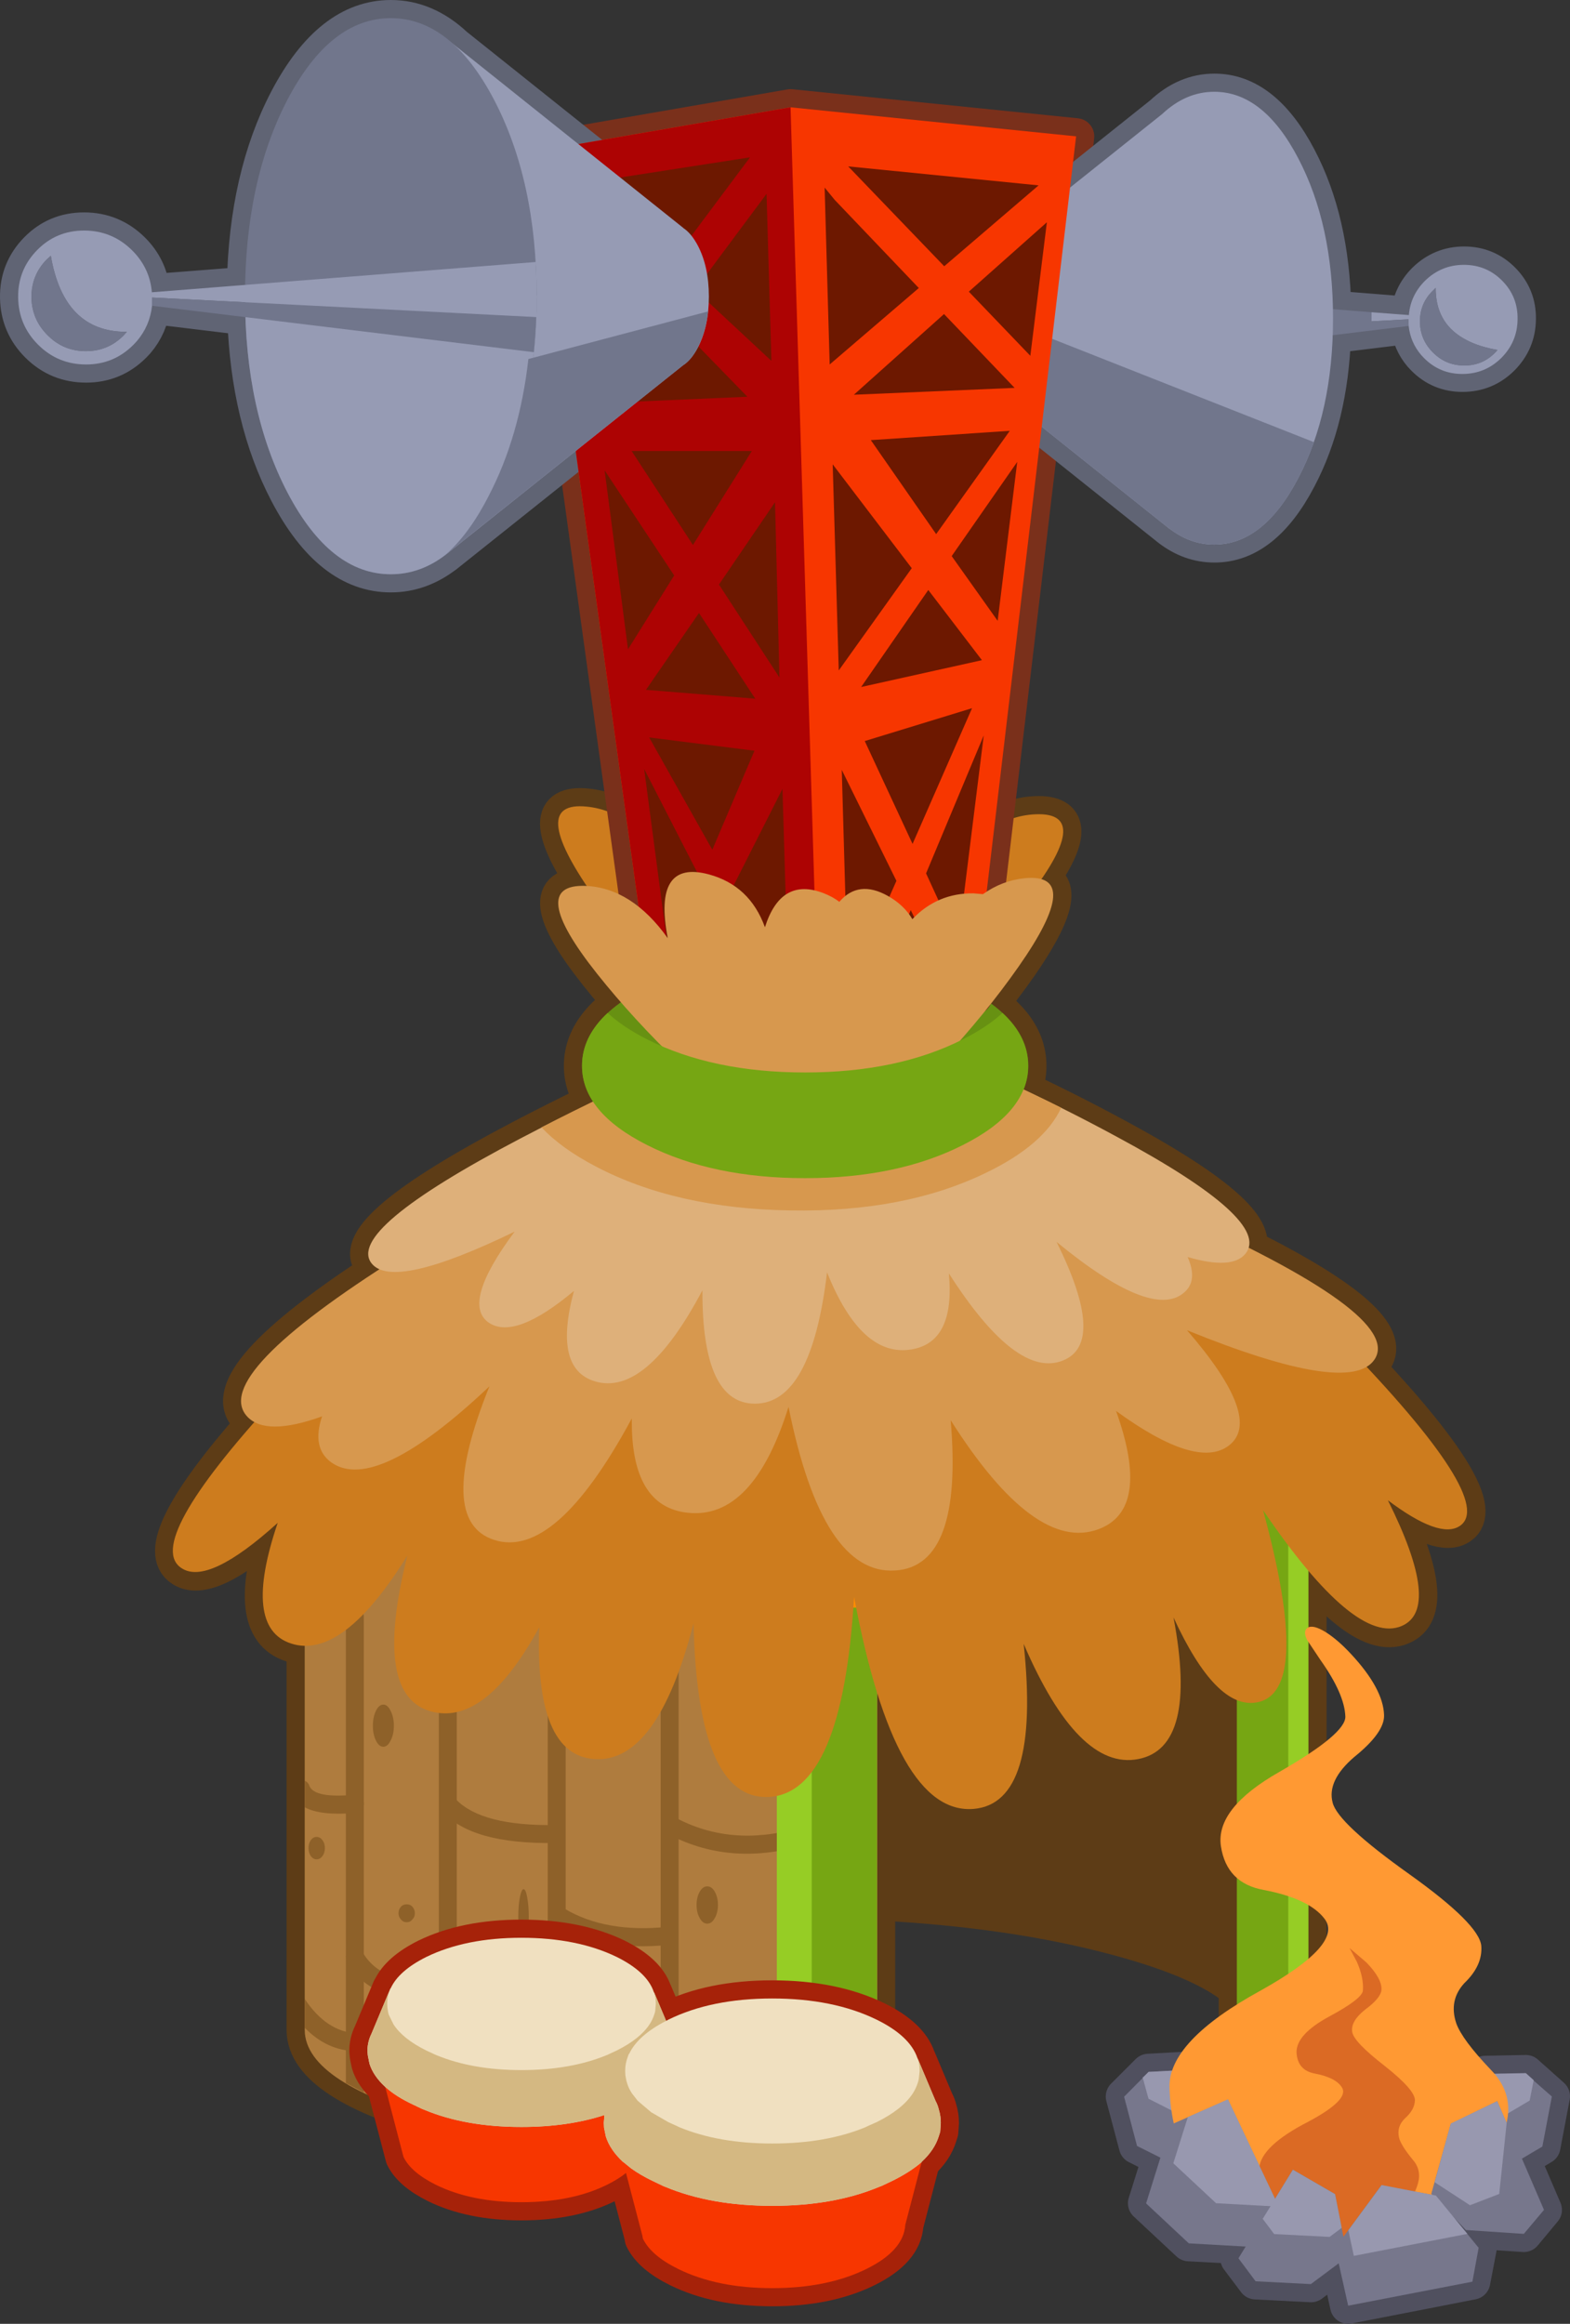 <?xml version="1.0" encoding="UTF-8" standalone="no"?>
<svg xmlns:xlink="http://www.w3.org/1999/xlink" height="576.05px" width="389.25px" xmlns="http://www.w3.org/2000/svg">
  <rect width="100%" height="100%" fill="#333333" stroke="none"/>
  <g transform="matrix(1.0, 0.0, 0.0, 1.0, 253.1, 399.45)">
    <path d="M-14.4 -154.9 Q1.85 -146.75 1.85 -135.25 1.85 -123.75 -14.4 -115.6 -30.6 -107.45 -53.5 -107.45 -76.35 -107.45 -92.6 -115.6 -108.8 -123.75 -108.8 -135.25 -108.8 -146.75 -92.6 -154.9 -76.35 -163.05 -53.5 -163.05 -30.6 -163.05 -14.4 -154.9" fill="#679112" fill-rule="evenodd" stroke="none"/>
    <path d="M-14.4 -154.9 Q1.85 -146.75 1.85 -135.25 1.85 -123.75 -14.4 -115.6 -30.6 -107.45 -53.5 -107.45 -76.35 -107.45 -92.6 -115.6 -108.8 -123.75 -108.8 -135.25 -108.8 -146.75 -92.6 -154.9 -76.35 -163.05 -53.5 -163.05 -30.6 -163.05 -14.4 -154.9 Z" fill="none" stroke="#5d3c16" stroke-linecap="round" stroke-linejoin="round" stroke-width="9.0"/>
    <path d="M53.55 93.65 L53.55 -29.6 59.2 -29.6 59.2 -40.35 59.2 -29.6 53.55 -29.6 53.55 93.65 Q45.25 86.6 24.45 80.95 -1.55 73.85 -35.65 72.1 L-35.65 135.3 Q-50.85 135.85 -59.2 135.85 -108.25 135.85 -142.9 126.45 -177.35 117.1 -177.55 103.85 L-177.55 103.7 -177.55 -54.5 59.2 -54.5 59.2 -40.35 71.3 -40.35 71.3 103.25 71.65 103.25 59.2 103.8 59.15 103.8 59.2 103.8 59.2 103.85 59.15 103.85 59.15 103.8 54.45 103.85 53.55 103.85 53.55 93.65 M53.55 -29.6 L-35.65 -29.6 -35.65 72.1 -35.65 -29.6 53.55 -29.6" fill="#5d3c16" fill-rule="evenodd" stroke="none"/>
    <path d="M59.2 -40.35 L59.2 -29.6 53.55 -29.6 53.55 93.65 53.55 103.85 54.45 103.85 59.15 103.8 59.2 103.8 71.65 103.25 71.3 103.25 71.3 -40.35 59.2 -40.35 59.2 -54.5 -177.55 -54.5 -177.55 103.7 -177.55 103.85 Q-177.35 117.1 -142.9 126.45 -108.25 135.85 -59.2 135.85 -50.85 135.85 -35.65 135.3 L-35.65 72.1 -35.65 -29.6 53.55 -29.6 M59.2 103.8 L59.2 103.85 59.15 103.85 59.15 103.8 M53.55 93.65 Q45.25 86.6 24.45 80.95 -1.55 73.85 -35.65 72.1" fill="none" stroke="#5d3c16" stroke-linecap="round" stroke-linejoin="round" stroke-width="9.0"/>
    <path d="M87.7 -62.4 Q87.0 -61.3 85.75 -60.6 117.4 -26.85 108.9 -21.1 104.0 -17.75 91.1 -27.45 104.5 -0.55 94.45 3.75 83.0 8.7 60.1 -25.05 72.35 20.15 58.55 22.65 48.45 24.45 37.9 1.65 44.0 33.9 29.2 36.75 14.3 39.6 0.75 8.2 4.95 47.6 -11.6 49.05 -31.15 50.7 -41.3 -3.5 -44.15 45.35 -62.55 46.05 -80.1 46.75 -81.1 3.05 -90.0 37.8 -105.7 36.75 -120.5 35.75 -119.4 3.95 -132.45 28.05 -145.5 25.1 -160.95 21.7 -152.0 -13.75 -168.15 12.3 -180.9 8.05 -193.0 4.1 -184.2 -21.85 -201.35 -6.3 -207.95 -10.6 -216.85 -16.3 -189.9 -46.9 L-191.8 -48.35 Q-200.45 -57.9 -159.05 -84.85 -160.2 -85.35 -160.95 -86.25 -167.5 -94.45 -124.05 -117.25 -105.8 -126.8 -86.55 -135.35 L-80.1 -141.2 -73.5 -136.8 -71.3 -136.1 -71.2 -136.55 -47.55 -136.2 Q-47.4 -135.15 -47.4 -134.1 L-35.4 -136.2 -34.1 -133.5 -21.8 -138.55 -19.15 -135.15 -14.4 -139.1 -3.7 -131.4 Q10.45 -124.9 23.9 -117.6 58.95 -98.7 56.5 -90.15 93.85 -71.4 87.7 -62.4" fill="#ffffff" fill-rule="evenodd" stroke="none"/>
    <path d="M87.7 -62.4 Q93.85 -71.4 56.5 -90.15 58.95 -98.7 23.9 -117.6 10.45 -124.9 -3.7 -131.4 L-14.4 -139.1 -19.15 -135.15 -21.8 -138.55 -34.1 -133.5 -35.4 -136.2 -47.4 -134.1 Q-47.4 -135.15 -47.55 -136.2 L-71.2 -136.55 -71.3 -136.1 -73.5 -136.8 -80.1 -141.2 -86.55 -135.35 Q-105.8 -126.8 -124.05 -117.25 -167.5 -94.45 -160.95 -86.25 -160.2 -85.35 -159.05 -84.85 -200.45 -57.9 -191.8 -48.35 L-189.9 -46.9 Q-216.85 -16.3 -207.95 -10.6 -201.35 -6.3 -184.2 -21.85 -193.0 4.1 -180.9 8.05 -168.15 12.3 -152.0 -13.75 -160.95 21.7 -145.5 25.1 -132.45 28.05 -119.4 3.95 -120.5 35.75 -105.7 36.75 -90.0 37.8 -81.1 3.05 -80.1 46.75 -62.55 46.05 -44.15 45.35 -41.3 -3.5 -31.15 50.7 -11.6 49.05 4.95 47.6 0.75 8.2 14.3 39.6 29.2 36.75 44.0 33.9 37.9 1.65 48.45 24.45 58.55 22.65 72.35 20.15 60.1 -25.05 83.0 8.7 94.45 3.75 104.5 -0.55 91.1 -27.45 104.0 -17.75 108.9 -21.1 117.4 -26.85 85.75 -60.6 87.0 -61.3 87.7 -62.4 Z" fill="none" stroke="#5d3c16" stroke-linecap="round" stroke-linejoin="round" stroke-width="9.0"/>
    <path d="M-96.3 -194.85 Q-94.65 -198.55 -88.05 -198.45 -80.8 -198.35 -75.4 -194.05 -74.25 -201.35 -67.45 -205.0 -56.95 -210.55 -51.95 -196.9 -50.25 -204.6 -42.5 -207.45 -31.7 -211.45 -27.85 -198.4 -24.4 -201.55 -19.3 -202.85 -7.9 -205.65 -8.45 -193.2 -2.8 -197.35 3.7 -197.6 16.55 -198.1 5.15 -181.5 13.0 -179.2 -0.5 -159.85 -8.7 -148.2 -19.8 -136.25 L-23.4 -136.65 -28.2 -131.35 -36.95 -133.15 Q-39.45 -129.5 -42.3 -125.95 L-51.55 -128.75 -52.9 -126.65 -64.5 -128.5 -65.05 -132.85 -75.65 -133.6 -77.15 -136.75 -84.35 -135.5 Q-96.15 -146.85 -105.05 -158.05 -122.8 -180.4 -107.9 -179.85 L-107.7 -179.85 Q-121.75 -200.9 -107.65 -199.5 -101.55 -198.9 -96.3 -194.85" fill="#ffffff" fill-rule="evenodd" stroke="none"/>
    <path d="M-96.3 -194.85 Q-94.65 -198.55 -88.05 -198.45 -80.8 -198.35 -75.4 -194.05 -74.25 -201.35 -67.45 -205.0 -56.95 -210.55 -51.95 -196.9 -50.25 -204.6 -42.5 -207.45 -31.7 -211.45 -27.85 -198.4 -24.4 -201.55 -19.3 -202.85 -7.9 -205.65 -8.45 -193.2 -2.8 -197.35 3.7 -197.6 16.55 -198.1 5.15 -181.5 13.0 -179.2 -0.5 -159.85 -8.7 -148.2 -19.8 -136.25 L-23.4 -136.65 -28.2 -131.35 -36.95 -133.15 Q-39.45 -129.5 -42.3 -125.95 L-51.55 -128.75 -52.9 -126.65 -64.5 -128.5 -65.05 -132.85 -75.65 -133.6 -77.15 -136.75 -84.35 -135.5 Q-96.15 -146.85 -105.05 -158.05 -122.8 -180.4 -107.9 -179.85 L-107.7 -179.85 Q-121.75 -200.9 -107.65 -199.5 -101.55 -198.9 -96.3 -194.85 Z" fill="none" stroke="#5d3c16" stroke-linecap="round" stroke-linejoin="round" stroke-width="9.0"/>
    <path d="M-14.4 -154.9 Q1.85 -146.75 1.85 -135.25 1.85 -123.75 -14.4 -115.6 -30.6 -107.45 -53.5 -107.45 -76.35 -107.45 -92.6 -115.6 -108.8 -123.75 -108.8 -135.25 -108.8 -146.75 -92.6 -154.9 -76.35 -163.05 -53.5 -163.05 -30.6 -163.05 -14.4 -154.9" fill="#679112" fill-rule="evenodd" stroke="none"/>
    <path d="M114.25 123.25 L112.0 119.05 115.15 114.65 125.2 114.45 131.65 120.2 129.3 132.6 124.2 135.65 118.1 121.4 114.25 123.25 118.1 121.4 124.2 135.65 129.65 148.35 124.7 154.3 110.35 153.35 107.45 150.35 113.5 157.75 111.9 166.1 81.15 172.1 78.85 161.6 71.95 166.75 58.2 166.05 53.95 160.4 55.8 157.35 41.65 156.6 31.05 146.7 34.6 135.4 28.8 132.5 25.55 120.25 31.65 114.15 41.7 113.6 45.1 117.75 41.8 125.2 51.35 120.95 63.0 145.65 67.45 138.4 77.9 144.45 80.0 155.1 89.45 142.2 101.9 144.65 101.75 144.4 106.6 126.95 114.25 123.25 M63.0 145.65 L55.8 157.35 63.0 145.65 M80.0 155.1 L78.0 157.75 78.85 161.6 78.0 157.75 80.0 155.1 M107.45 150.35 L102.9 144.8 101.9 144.65 102.9 144.8 107.45 150.35 M34.6 135.4 L37.15 127.25 Q39.45 126.2 41.8 125.2 39.45 126.2 37.15 127.25 L34.6 135.4" fill="#50505f" fill-rule="evenodd" stroke="none"/>
    <path d="M124.2 135.65 L129.3 132.6 131.65 120.2 125.2 114.45 115.15 114.65 112.0 119.05 114.25 123.25 118.1 121.4 124.2 135.65 129.65 148.35 124.7 154.3 110.35 153.35 107.45 150.35 113.5 157.75 111.9 166.1 81.15 172.1 78.85 161.6 71.95 166.75 58.2 166.05 53.95 160.4 55.8 157.35 41.65 156.6 31.05 146.7 34.6 135.4 28.8 132.5 25.55 120.25 31.65 114.15 41.7 113.6 45.1 117.75 41.8 125.2 51.35 120.95 63.0 145.65 67.45 138.4 77.9 144.45 80.0 155.1 89.45 142.2 101.9 144.65 101.75 144.4 106.6 126.95 114.25 123.25 M41.8 125.2 Q39.45 126.2 37.15 127.25 L34.6 135.4 M101.9 144.65 L102.9 144.8 107.45 150.35 M78.85 161.6 L78.0 157.75 80.0 155.1 M55.8 157.35 L63.0 145.65" fill="none" stroke="#50505f" stroke-linecap="round" stroke-linejoin="round" stroke-width="9.0"/>
    <path d="M-35.6 -29.65 L59.2 -29.65 59.2 103.85 59.15 103.85 59.15 103.7 Q59.15 90.35 24.5 80.95 -1.55 73.85 -35.6 72.1 L-35.6 -29.65" fill="#5d3c16" fill-rule="evenodd" stroke="none"/>
    <path d="M71.25 -40.35 L71.25 103.25 71.6 103.25 54.45 103.85 53.55 103.85 53.55 -40.35 71.25 -40.35" fill="#76a613" fill-rule="evenodd" stroke="none"/>
    <path d="M71.3 -40.35 L71.3 103.25 71.65 103.25 66.3 103.55 66.3 -40.35 71.3 -40.35" fill="#96cd25" fill-rule="evenodd" stroke="none"/>
    <path d="M59.2 -29.6 L-35.65 -29.6 -35.65 135.3 Q-50.85 135.85 -59.2 135.85 -108.25 135.85 -142.9 126.45 -177.35 117.1 -177.55 103.85 L-177.55 103.7 -177.55 -54.5 59.2 -54.5 59.2 -29.6" fill="#af7c3e" fill-rule="evenodd" stroke="none"/>
    <path d="M-164.4 104.6 L-164.4 108.95 -164.85 109.0 Q-172.0 108.9 -177.55 103.2 L-177.55 96.05 Q-172.2 104.15 -164.7 104.6 L-164.4 104.6 M-165.3 45.45 Q-164.45 45.45 -163.7 46.0 -163.0 46.6 -162.9 47.5 -162.85 48.4 -163.4 49.15 -164.05 49.85 -164.9 49.95 -173.6 50.7 -177.55 48.55 L-177.55 41.95 -177.45 42.0 Q-176.6 42.45 -176.35 43.35 -174.95 46.35 -165.3 45.45 M-144.05 90.2 Q-143.15 89.95 -142.35 90.45 -141.6 90.9 -141.4 91.8 -141.15 92.7 -141.65 93.5 -142.15 94.3 -143.05 94.5 -160.6 98.5 -167.05 86.7 -167.5 85.9 -167.25 85.0 -167.0 84.1 -166.2 83.65 L-164.5 83.5 Q-163.65 83.7 -163.2 84.5 -157.95 93.35 -144.05 90.2 M-87.0 102.85 L-86.5 103.1 Q-71.9 113.35 -50.7 109.05 -49.8 108.9 -49.05 109.4 -48.25 109.9 -48.1 110.8 -47.9 111.65 -48.4 112.45 -48.9 113.25 -49.8 113.45 -71.65 117.85 -87.0 108.15 L-87.0 102.85 M-116.35 76.1 Q-116.6 75.2 -116.1 74.45 -115.6 73.65 -114.7 73.45 -113.85 73.2 -113.1 73.7 -102.95 79.75 -87.65 78.2 -86.7 78.1 -86.0 78.7 -85.3 79.25 -85.2 80.15 -85.1 81.1 -85.65 81.8 -86.25 82.5 -87.2 82.65 -104.15 84.4 -115.4 77.5 -116.15 77.0 -116.35 76.1 M-143.35 49.6 Q-143.95 48.9 -143.9 48.0 -143.9 47.05 -143.2 46.45 -142.55 45.85 -141.6 45.85 -140.75 45.85 -140.05 46.6 -133.65 53.25 -115.35 52.95 L-115.35 57.4 Q-136.2 57.75 -143.35 49.6 M-55.3 53.75 L-53.65 53.95 Q-52.8 54.4 -52.55 55.25 -52.35 56.15 -52.75 56.95 -53.2 57.75 -54.1 58.0 -72.6 63.35 -88.1 54.85 -88.9 54.4 -89.15 53.55 -89.4 52.65 -88.95 51.85 -88.6 51.05 -87.7 50.8 L-85.95 50.95 Q-72.05 58.5 -55.3 53.75" fill="#8e6129" fill-rule="evenodd" stroke="none"/>
    <path d="M-89.3 1.3 Q-89.3 0.4 -88.6 -0.25 -88.0 -0.9 -87.05 -0.9 -86.15 -0.9 -85.45 -0.25 -84.85 0.4 -84.85 1.3 L-84.85 135.1 -89.3 134.8 -89.3 1.3 M-167.35 1.3 Q-167.35 0.4 -166.7 -0.25 -166.05 -0.9 -165.1 -0.9 -164.2 -0.9 -163.5 -0.25 -162.9 0.4 -162.9 1.3 L-162.9 119.25 -167.35 116.9 -167.35 1.3 M-144.3 1.3 Q-144.3 0.4 -143.65 -0.25 -143.0 -0.9 -142.05 -0.9 -141.15 -0.9 -140.45 -0.25 -139.85 0.4 -139.85 1.3 L-139.85 127.2 -142.85 126.35 -144.3 125.95 -144.3 1.3 M-117.3 1.3 Q-117.3 0.4 -116.65 -0.25 -116.0 -0.9 -115.1 -0.9 -114.15 -0.9 -113.5 -0.25 -112.85 0.4 -112.85 1.3 L-112.85 132.4 -117.3 131.75 -117.3 1.3" fill="#8e6129" fill-rule="evenodd" stroke="none"/>
    <path d="M-35.6 -8.35 L-35.6 135.25 -35.1 135.25 Q-46.7 135.85 -59.2 135.85 L-60.45 135.85 -60.45 -8.35 -35.6 -8.35" fill="#af7c3e" fill-rule="evenodd" stroke="none"/>
    <path d="M-35.65 -8.3 L-35.65 135.3 Q-50.85 135.85 -59.2 135.85 L-60.5 135.85 -60.5 -8.3 -35.65 -8.3" fill="#76a613" fill-rule="evenodd" stroke="none"/>
    <path d="M-51.85 -8.3 L-51.85 135.8 -59.2 135.85 -60.5 135.85 -60.5 -8.3 -51.85 -8.3" fill="#96cd25" fill-rule="evenodd" stroke="none"/>
    <path d="M68.95 -44.9 Q68.95 -26.65 34.3 -13.75 -0.35 -0.85 -49.4 -0.85 -98.4 -0.85 -133.05 -13.75 -167.75 -26.65 -167.75 -44.9 -167.75 -63.1 -133.05 -76.0 -98.4 -88.9 -49.4 -88.9 -0.35 -88.9 34.3 -76.0 68.95 -63.1 68.95 -44.9" fill="#ff8c02" fill-rule="evenodd" stroke="none"/>
    <path d="M39.45 -105.3 Q60.55 -86.6 79.75 -66.9 118.05 -27.45 108.85 -21.2 103.9 -17.85 91.0 -27.55 104.4 -0.7 94.45 3.6 82.9 8.55 60.05 -25.1 72.35 20.05 58.5 22.55 48.4 24.4 37.85 1.5 43.95 33.75 29.1 36.6 14.25 39.5 0.7 8.05 4.9 47.5 -11.65 48.95 -31.2 50.65 -41.35 -3.6 -44.25 45.25 -62.65 46.0 -80.15 46.65 -81.15 2.95 -90.1 37.65 -105.7 36.6 -120.55 35.65 -119.4 3.9 -132.45 27.9 -145.6 24.95 -161.0 21.55 -152.1 -13.85 -168.2 12.15 -180.95 7.95 -193.05 4.0 -184.25 -21.95 -201.45 -6.4 -208.05 -10.7 -217.7 -16.85 -185.0 -52.55 -169.2 -69.85 -151.4 -86.15 L-145.35 -95.55 -123.25 -88.05 -119.4 -95.6 -89.85 -88.75 -90.45 -85.4 -71.3 -83.95 -71.45 -76.55 -43.9 -77.4 -43.3 -71.45 -21.6 -73.45 -22.4 -78.6 7.45 -84.75 Q13.3 -72.15 18.45 -59.45 14.6 -75.25 11.7 -91.25 L27.3 -94.3 26.0 -95.9 39.45 -105.3" fill="#cd7c1e" fill-rule="evenodd" stroke="none"/>
    <path d="M41.2 -69.7 Q60.25 -47.7 51.55 -41.1 43.65 -35.1 23.6 -49.7 32.35 -25.3 19.3 -20.4 3.5 -14.45 -17.4 -47.4 -14.3 -11.25 -31.1 -10.15 -49.2 -8.9 -57.6 -50.7 -66.35 -22.75 -82.55 -24.45 -96.75 -25.95 -96.45 -47.85 -115.4 -12.7 -130.65 -17.75 -145.2 -22.5 -131.75 -55.8 -159.9 -29.2 -170.9 -36.9 -175.9 -40.45 -173.25 -48.35 -187.25 -43.3 -191.85 -48.35 -201.0 -58.45 -153.9 -88.1 -137.35 -98.55 -119.85 -108.05 L-106.75 -118.85 -100.2 -114.1 -97.15 -118.75 -80.9 -113.15 -79.5 -116.9 -63.8 -115.1 -63.8 -117.85 -33.3 -120.15 -33.1 -119.55 -30.3 -120.6 -22.4 -126.75 -13.35 -119.7 Q12.35 -110.3 36.8 -99.4 95.2 -73.5 87.65 -62.4 81.45 -53.35 41.2 -69.7" fill="#d7984e" fill-rule="evenodd" stroke="none"/>
    <path d="M-96.3 -194.85 Q-94.65 -198.55 -88.05 -198.45 -80.8 -198.35 -75.4 -194.05 -74.25 -201.35 -67.45 -205.0 -56.95 -210.55 -51.95 -196.9 -50.25 -204.6 -42.5 -207.45 -31.7 -211.45 -27.85 -198.4 -24.4 -201.55 -19.3 -202.85 -7.9 -205.65 -8.45 -193.2 -2.8 -197.35 3.7 -197.6 18.6 -198.2 0.85 -175.8 -8.0 -164.6 -19.85 -153.3 L-22.3 -153.7 -33.15 -153.25 -34.0 -156.7 -39.1 -156.0 Q-44.25 -164.1 -47.75 -172.8 -47.25 -164.85 -47.65 -156.5 L-58.75 -153.4 -61.0 -156.4 -60.95 -153.55 -72.2 -151.5 -77.6 -157.8 -77.15 -155.15 -86.9 -154.0 Q-98.0 -165.95 -106.15 -177.65 -122.5 -201.0 -107.65 -199.5 -101.55 -198.9 -96.3 -194.85" fill="#cd7c1e" fill-rule="evenodd" stroke="none"/>
    <path d="M-27.45 -188.8 Q-18.8 -190.75 -19.25 -182.05 -14.9 -185.0 -10.0 -185.2 1.25 -185.55 -12.15 -169.9 -18.85 -162.05 -27.85 -154.2 L-29.9 -154.5 -37.9 -154.15 -38.55 -156.55 -42.4 -156.1 Q-46.35 -161.7 -48.95 -167.85 -48.6 -162.3 -48.85 -156.4 L-57.3 -154.25 -59.0 -156.3 -58.9 -154.35 -67.45 -152.9 -71.55 -157.4 -71.2 -155.45 -78.6 -154.65 Q-87.0 -162.95 -93.15 -171.2 -105.5 -187.45 -94.25 -186.45 -89.6 -186.0 -85.65 -183.15 -84.45 -185.8 -79.4 -185.75 -73.95 -185.7 -69.85 -182.7 -69.0 -187.75 -63.85 -190.3 -55.95 -194.15 -52.1 -184.7 -50.85 -190.05 -45.0 -192.0 -36.8 -194.85 -33.9 -185.7 -31.3 -187.95 -27.45 -188.8" fill="#a35f10" fill-rule="evenodd" stroke="none"/>
    <path d="M55.75 -88.75 Q52.5 -84.6 41.35 -87.85 44.0 -81.85 40.3 -78.9 32.3 -72.35 8.85 -91.6 21.3 -66.55 10.45 -62.2 -1.05 -57.55 -17.85 -83.8 -16.25 -66.75 -27.1 -64.95 -39.55 -62.85 -48.05 -84.05 -51.95 -51.4 -66.0 -51.5 -79.05 -51.55 -78.95 -79.6 -92.95 -53.15 -105.65 -57.05 -116.0 -60.2 -110.8 -79.45 -125.3 -67.3 -131.8 -71.5 -138.9 -76.15 -125.5 -94.15 -155.6 -79.55 -160.95 -86.25 -167.5 -94.45 -124.05 -117.25 -105.8 -126.8 -86.55 -135.35 L-80.1 -141.2 -73.5 -136.8 -71.3 -136.1 -71.2 -136.55 -47.55 -136.2 Q-47.4 -135.15 -47.4 -134.1 L-35.4 -136.2 -34.1 -133.5 -21.8 -138.55 -19.15 -135.15 -14.4 -139.1 -3.7 -131.4 Q10.45 -124.9 23.9 -117.6 62.15 -97.0 55.75 -88.75" fill="#deb07a" fill-rule="evenodd" stroke="none"/>
    <path d="M-71.35 -136.2 L-71.3 -136.6 -47.6 -136.25 -47.45 -134.15 -35.5 -136.3 -34.2 -133.5 -21.9 -138.55 -19.25 -135.15 -14.5 -139.15 -3.75 -131.45 Q3.2 -128.25 10.0 -124.85 5.75 -115.65 -8.7 -108.7 -28.9 -98.9 -57.2 -99.4 -85.5 -99.85 -105.4 -110.3 -114.0 -114.8 -118.85 -120.0 -103.15 -128.1 -86.65 -135.4 L-80.1 -141.25 -73.55 -136.85 -71.35 -136.2" fill="#d7984e" fill-rule="evenodd" stroke="none"/>
    <path d="M-156.25 32.0 Q-157.0 33.55 -158.05 33.55 -159.15 33.55 -159.9 32.0 -160.65 30.5 -160.65 28.35 -160.65 26.2 -159.9 24.65 -159.15 23.1 -158.05 23.1 -157.0 23.1 -156.25 24.65 -155.45 26.2 -155.45 28.35 -155.45 30.5 -156.25 32.0 M-174.6 55.9 Q-173.75 55.9 -173.15 56.7 -172.55 57.5 -172.55 58.65 -172.55 59.8 -173.15 60.65 -173.75 61.45 -174.6 61.45 -175.45 61.45 -176.05 60.65 -176.6 59.8 -176.6 58.65 -176.6 57.5 -176.05 56.7 -175.45 55.9 -174.6 55.9 M-123.3 68.85 Q-122.75 68.85 -122.4 70.85 -122.0 72.9 -122.0 75.75 -122.0 78.6 -122.4 80.6 -122.75 82.65 -123.3 82.65 -123.8 82.65 -124.2 80.6 -124.6 78.6 -124.6 75.75 -124.6 72.9 -124.2 70.85 -123.8 68.85 -123.3 68.85 M-153.7 73.2 Q-153.15 72.6 -152.25 72.6 -151.4 72.6 -150.85 73.2 -150.25 73.9 -150.25 74.8 -150.25 75.75 -150.85 76.35 -151.4 77.05 -152.25 77.05 -153.15 77.05 -153.7 76.35 -154.3 75.75 -154.3 74.8 -154.3 73.9 -153.7 73.2 M-98.95 96.55 Q-98.95 94.65 -98.1 93.25 -97.2 91.9 -95.95 91.9 -94.75 91.9 -93.9 93.25 -93.0 94.65 -93.0 96.55 -93.0 98.5 -93.9 99.8 -94.75 101.2 -95.95 101.2 -97.2 101.2 -98.1 99.8 -98.95 98.5 -98.95 96.55 M-79.6 69.45 Q-78.85 68.15 -77.75 68.15 -76.65 68.15 -75.9 69.45 -75.1 70.85 -75.1 72.75 -75.1 74.7 -75.9 76.05 -76.65 77.4 -77.75 77.4 -78.85 77.4 -79.6 76.05 -80.4 74.7 -80.4 72.75 -80.4 70.85 -79.6 69.45" fill="#8e6129" fill-rule="evenodd" stroke="none"/>
    <path d="M45.1 117.8 L41.7 113.65 31.7 114.15 25.6 120.3 28.8 132.5 36.8 136.5 45.1 117.8" fill="#77778c" fill-rule="evenodd" stroke="none"/>
    <path d="M112.05 119.1 L115.15 114.7 125.15 114.55 131.65 120.25 129.3 132.65 121.6 137.2 112.05 119.1" fill="#77778c" fill-rule="evenodd" stroke="none"/>
    <path d="M127.15 116.2 L126.15 121.25 118.45 125.8 113.65 116.75 115.15 114.65 125.2 114.45 127.15 116.2" fill="#9898af" fill-rule="evenodd" stroke="none"/>
    <path d="M39.55 124.8 L31.65 120.8 30.1 115.15 30.25 115.55 31.65 114.15 41.7 113.6 43.55 115.9 39.55 124.8" fill="#9898af" fill-rule="evenodd" stroke="none"/>
    <path d="M120.6 125.9 Q118.25 139.75 101.2 148.9 87.05 156.5 75.9 156.0 62.55 155.4 52.45 148.65 37.55 138.65 36.85 118.1 36.45 106.55 59.6 93.9 80.05 82.45 75.3 76.2 71.5 71.2 60.25 69.05 51.0 67.4 49.6 58.2 48.2 48.8 64.15 39.75 80.6 30.3 80.45 26.05 80.25 20.45 74.25 12.0 L70.95 7.05 Q69.9 4.85 71.1 4.05 72.45 3.2 75.6 5.15 78.55 7.0 81.85 10.55 89.85 19.15 90.05 25.7 90.2 30.0 82.7 36.05 75.85 41.9 77.3 47.4 78.55 52.5 96.4 65.2 113.55 77.45 114.15 82.85 114.55 87.75 109.95 92.15 106.05 96.4 107.95 102.1 109.4 106.15 116.5 113.6 121.85 119.05 120.6 125.9" fill="#ff9933" fill-rule="evenodd" stroke="none"/>
    <path d="M89.4 93.85 Q89.2 95.9 85.3 98.75 81.75 101.6 82.15 104.2 82.45 106.65 90.25 112.7 97.7 118.6 97.7 121.15 97.65 123.5 95.25 125.65 93.15 127.65 93.75 130.4 94.2 132.3 97.15 135.9 99.4 138.45 98.45 141.8 96.65 148.4 88.0 152.75 80.9 156.4 75.65 156.2 69.35 155.9 64.9 152.65 58.35 147.85 59.1 138.0 59.55 132.5 71.25 126.5 81.55 121.0 79.6 118.0 78.1 115.55 72.85 114.55 68.6 113.75 68.35 109.35 68.25 104.9 76.3 100.5 84.6 96.05 84.8 94.0 85.05 90.8 83.3 86.85 L81.5 83.45 85.65 87.0 Q89.6 91.05 89.4 93.85" fill="#db6a24" fill-rule="evenodd" stroke="none"/>
    <path d="M65.55 151.0 L59.35 157.65 41.65 156.65 31.05 146.75 37.15 127.25 51.35 121.0 65.55 151.0" fill="#77778c" fill-rule="evenodd" stroke="none"/>
    <path d="M53.95 160.35 L58.2 166.05 71.9 166.75 80.95 160.0 77.9 144.45 67.45 138.4 53.95 160.35" fill="#77778c" fill-rule="evenodd" stroke="none"/>
    <path d="M129.7 148.35 L124.7 154.3 110.35 153.35 101.75 144.4 106.6 127.0 118.1 121.4 129.7 148.35" fill="#77778c" fill-rule="evenodd" stroke="none"/>
    <path d="M111.95 166.15 L113.5 157.75 102.9 144.8 89.4 142.25 77.95 157.75 81.15 172.1 111.95 166.15" fill="#77778c" fill-rule="evenodd" stroke="none"/>
    <path d="M37.8 136.8 L41.4 125.35 51.35 120.95 63.95 147.55 48.4 146.7 37.8 136.8" fill="#9898af" fill-rule="evenodd" stroke="none"/>
    <path d="M77.9 144.45 L79.55 152.8 76.55 155.05 62.8 154.35 59.8 150.35 59.95 150.6 67.45 138.4 77.9 144.45" fill="#9898af" fill-rule="evenodd" stroke="none"/>
    <path d="M118.1 121.4 L120.45 126.8 118.6 144.4 111.35 147.2 102.6 141.5 106.6 126.95 118.1 121.4" fill="#9898af" fill-rule="evenodd" stroke="none"/>
    <path d="M102.9 144.8 L110.7 154.3 82.55 159.75 81.2 153.4 89.45 142.2 102.9 144.8" fill="#9898af" fill-rule="evenodd" stroke="none"/>
    <path d="M-57.1 -372.85 L13.7 -365.65 -11.55 -152.45 -49.8 -133.7 -91.7 -152.45 -120.6 -361.85 -57.1 -372.85" fill="#7a301b" fill-rule="evenodd" stroke="none"/>
    <path d="M-57.1 -372.85 L13.7 -365.65 -11.55 -152.45 -49.8 -133.7 -91.7 -152.45 -120.6 -361.85 -57.1 -372.85 Z" fill="none" stroke="#7a301b" stroke-linecap="round" stroke-linejoin="round" stroke-width="9.0"/>
    <path d="M123.2 -320.35 Q123.3 -325.95 119.4 -329.9 115.5 -333.85 109.9 -333.85 104.3 -333.85 100.25 -329.9 96.65 -326.3 96.25 -321.4 L77.4 -322.9 Q77.0 -344.7 68.8 -360.3 60.2 -376.7 48.0 -376.7 40.9 -376.7 35.05 -371.2 L-11.0 -334.45 -11.05 -334.35 Q-12.65 -333.3 -13.95 -330.85 -16.2 -326.55 -16.2 -320.5 -16.2 -314.5 -13.95 -310.2 -12.65 -307.65 -11.0 -306.65 L37.05 -268.3 36.8 -268.5 Q41.95 -264.5 48.0 -264.5 60.2 -264.5 68.8 -280.95 76.65 -295.85 77.35 -316.4 L96.2 -318.7 Q96.65 -314.6 99.3 -311.5 L100.0 -310.75 Q103.9 -306.8 109.5 -306.8 115.15 -306.8 119.15 -310.75 123.15 -314.75 123.2 -320.35" fill="#606474" fill-rule="evenodd" stroke="none"/>
    <path d="M123.2 -320.35 Q123.15 -314.75 119.15 -310.75 115.15 -306.8 109.5 -306.8 103.9 -306.8 100.0 -310.75 L99.3 -311.5 Q96.65 -314.6 96.2 -318.7 L77.35 -316.4 Q76.65 -295.85 68.8 -280.95 60.2 -264.5 48.0 -264.5 41.95 -264.5 36.8 -268.5 L37.05 -268.3 -11.0 -306.65 Q-12.65 -307.65 -13.95 -310.2 -16.2 -314.5 -16.2 -320.5 -16.2 -326.55 -13.95 -330.85 -12.65 -333.3 -11.05 -334.35 L-11.0 -334.45 35.05 -371.2 Q40.9 -376.7 48.0 -376.7 60.2 -376.7 68.8 -360.3 77.0 -344.7 77.4 -322.9 L96.25 -321.4 Q96.65 -326.3 100.25 -329.9 104.3 -333.85 109.9 -333.85 115.5 -333.85 119.4 -329.9 123.3 -325.95 123.2 -320.35 Z" fill="none" stroke="#606474" stroke-linecap="round" stroke-linejoin="round" stroke-width="9.0"/>
    <path d="M-248.6 -325.7 Q-248.7 -332.55 -243.9 -337.45 -239.15 -342.3 -232.25 -342.3 -225.35 -342.3 -220.4 -337.45 -215.95 -333.05 -215.45 -327.0 L-192.35 -328.8 Q-191.85 -355.6 -181.8 -374.8 -171.2 -394.95 -156.2 -394.95 -147.55 -394.95 -140.3 -388.15 L-83.75 -343.0 -83.7 -342.9 Q-81.75 -341.6 -80.15 -338.6 -77.4 -333.35 -77.4 -325.95 -77.4 -318.5 -80.15 -313.25 -81.8 -310.15 -83.75 -308.9 L-142.8 -261.8 -142.5 -262.05 Q-148.85 -257.1 -156.2 -257.1 -171.2 -257.1 -181.8 -277.3 -191.4 -295.65 -192.25 -320.85 L-215.4 -323.65 Q-215.95 -318.65 -219.2 -314.85 L-220.05 -313.95 Q-224.9 -309.1 -231.75 -309.1 -238.7 -309.1 -243.6 -313.95 -248.5 -318.8 -248.6 -325.7" fill="#606474" fill-rule="evenodd" stroke="none"/>
    <path d="M-248.6 -325.7 Q-248.5 -318.8 -243.6 -313.95 -238.7 -309.1 -231.75 -309.1 -224.9 -309.1 -220.05 -313.95 L-219.2 -314.85 Q-215.95 -318.65 -215.4 -323.65 L-192.25 -320.85 Q-191.4 -295.65 -181.8 -277.3 -171.2 -257.1 -156.2 -257.1 -148.85 -257.1 -142.5 -262.05 L-142.8 -261.8 -83.75 -308.9 Q-81.8 -310.15 -80.15 -313.25 -77.4 -318.5 -77.4 -325.95 -77.4 -333.35 -80.15 -338.6 -81.75 -341.6 -83.7 -342.9 L-83.75 -343.0 -140.3 -388.15 Q-147.55 -394.95 -156.2 -394.95 -171.2 -394.95 -181.8 -374.8 -191.85 -355.6 -192.35 -328.8 L-215.45 -327.0 Q-215.95 -333.05 -220.4 -337.45 -225.35 -342.3 -232.25 -342.3 -239.15 -342.3 -243.9 -337.45 -248.7 -332.55 -248.6 -325.7 Z" fill="none" stroke="#606474" stroke-linecap="round" stroke-linejoin="round" stroke-width="9.0"/>
    <path d="M86.95 -322.05 L96.2 -321.35 Q96.6 -326.25 100.2 -329.85 104.25 -333.8 109.85 -333.8 115.45 -333.8 119.35 -329.85 123.25 -325.9 123.15 -320.3 123.1 -314.7 119.1 -310.7 115.1 -306.75 109.45 -306.75 103.85 -306.75 99.95 -310.7 L99.25 -311.45 Q96.6 -314.55 96.15 -318.65 L96.1 -320.3 86.95 -319.8 86.95 -320.55 86.95 -322.05 M117.4 -312.85 Q112.75 -313.75 109.6 -315.65 102.8 -319.65 102.85 -328.1 L102.15 -327.4 Q98.95 -324.3 98.95 -319.8 98.95 -315.3 102.15 -312.1 105.3 -308.9 109.75 -308.85 114.25 -308.75 117.45 -311.9 L118.2 -312.7 117.4 -312.85" fill="#969bb4" fill-rule="evenodd" stroke="none"/>
    <path d="M96.15 -318.65 L19.05 -309.25 18.55 -316.35 18.5 -320.55 18.7 -327.45 86.95 -322.05 86.95 -320.55 86.95 -319.8 96.1 -320.3 96.15 -318.65 M117.4 -312.85 L118.2 -312.7 117.45 -311.9 Q114.25 -308.75 109.75 -308.85 105.3 -308.9 102.15 -312.1 98.95 -315.3 98.95 -319.8 98.95 -324.3 102.15 -327.4 L102.85 -328.1 Q102.8 -319.65 109.6 -315.65 112.75 -313.75 117.4 -312.85" fill="#71768c" fill-rule="evenodd" stroke="none"/>
    <path d="M47.95 -376.7 Q60.15 -376.7 68.75 -360.25 77.4 -343.8 77.4 -320.55 77.4 -297.3 68.75 -280.9 60.15 -264.45 47.95 -264.45 41.95 -264.45 36.8 -268.45 L37.0 -268.25 -11.05 -306.6 Q-12.7 -307.6 -14.0 -310.15 -16.25 -314.45 -16.25 -320.5 -16.25 -326.55 -14.0 -330.8 -12.7 -333.25 -11.1 -334.3 L-11.05 -334.4 35.0 -371.15 Q40.9 -376.7 47.95 -376.7" fill="#969bb4" fill-rule="evenodd" stroke="none"/>
    <path d="M36.8 -268.45 L37.0 -268.25 -11.05 -306.6 Q-12.3 -307.35 -13.35 -309.0 L-14.0 -310.15 Q-16.25 -314.45 -16.25 -320.5 L-16.25 -320.85 -15.9 -324.8 72.65 -289.85 Q71.0 -285.15 68.75 -280.9 64.95 -273.55 60.4 -269.5 54.7 -264.45 47.95 -264.45 41.95 -264.45 36.8 -268.45" fill="#71768c" fill-rule="evenodd" stroke="none"/>
    <path d="M-57.1 -372.85 L13.7 -365.65 -11.55 -152.45 -49.8 -133.7 -91.7 -152.45 -120.6 -361.85 -57.1 -372.85" fill="#f73600" fill-rule="evenodd" stroke="none"/>
    <path d="M-57.1 -372.85 L-49.8 -133.7 -91.7 -152.45 -120.6 -361.85 -57.1 -372.85" fill="#ad0303" fill-rule="evenodd" stroke="none"/>
    <path d="M6.45 -344.35 L2.35 -311.25 -12.9 -327.15 6.45 -344.35 M-0.9 -284.95 L-5.75 -245.55 -17.15 -261.6 -0.9 -284.95 M-46.15 -349.9 L-25.3 -328.05 -47.4 -309.1 -48.65 -352.95 -46.15 -349.9 M-109.0 -353.95 L-67.15 -360.45 -87.2 -333.6 -109.0 -353.95 M-19.05 -321.6 L-1.55 -303.3 -41.4 -301.6 -19.05 -321.6 M-37.2 -290.35 L-2.75 -292.65 -21.0 -267.05 -37.2 -290.35 M-86.3 -320.1 L-67.8 -301.1 -101.25 -299.65 -86.3 -320.1 M-92.95 -228.45 L-79.8 -247.5 -65.85 -226.25 -92.95 -228.45 M-92.5 -326.45 L-106.5 -307.65 -111.55 -346.05 -92.5 -326.45 M-81.3 -264.35 L-96.5 -287.65 -66.7 -287.65 -81.3 -264.35 M-97.4 -238.5 L-103.2 -282.85 -85.95 -256.8 -97.4 -238.5 M-76.5 -188.8 L-92.15 -216.65 -66.05 -213.35 -76.5 -188.8 M-79.5 -181.75 L-87.35 -163.2 -93.4 -208.85 -79.5 -181.75 M-39.6 -229.15 L-22.95 -253.2 -9.65 -235.8 -39.6 -229.15 M-38.7 -215.75 L-12.1 -223.9 -26.85 -190.25 -38.7 -215.75 M-45.15 -233.25 L-46.65 -284.35 -27.05 -258.6 -45.15 -233.25 M-60.95 -274.95 L-59.85 -231.5 -74.85 -254.55 -60.95 -274.95 M-80.75 -327.6 L-63.05 -351.4 -61.85 -310.0 -80.75 -327.6 M-27.3 -173.85 L-19.7 -158.15 -37.7 -148.85 -27.3 -173.85 M-71.4 -179.6 L-59.1 -203.9 -57.65 -155.1 -71.4 -179.6 M-42.85 -154.0 L-44.4 -208.6 -30.85 -181.1 -42.85 -154.0 M-19.0 -333.45 L-42.8 -358.2 4.4 -353.5 -19.0 -333.45 M-15.6 -165.75 L-23.5 -182.95 -9.2 -217.15 -15.6 -165.75 M-83.15 -156.35 L-74.8 -172.8 -61.5 -146.8 -83.15 -156.35" fill="#6d1800" fill-rule="evenodd" stroke="none"/>
    <path d="M-131.85 -375.5 Q-136.3 -384.1 -141.45 -389.1 L-83.75 -343.0 -83.65 -342.9 Q-81.7 -341.6 -80.1 -338.6 -77.35 -333.35 -77.35 -325.95 -77.35 -318.5 -80.1 -313.25 -81.75 -310.15 -83.75 -308.9 L-142.75 -261.8 Q-136.8 -266.9 -131.85 -276.6 -121.25 -297.05 -121.25 -326.0 -121.25 -355.0 -131.85 -375.5" fill="#969bb4" fill-rule="evenodd" stroke="none"/>
    <path d="M-181.8 -374.8 Q-171.2 -394.95 -156.2 -394.95 -141.25 -394.95 -130.65 -374.8 -120.05 -354.55 -120.05 -326.0 -120.05 -297.5 -130.65 -277.3 -141.25 -257.1 -156.2 -257.1 -171.2 -257.1 -181.8 -277.3 -192.35 -297.5 -192.35 -326.0 -192.35 -354.55 -181.8 -374.8" fill="#71768c" fill-rule="evenodd" stroke="none"/>
    <path d="M-192.35 -326.2 L-120.05 -326.2 -120.05 -326.0 Q-120.05 -297.5 -130.65 -277.3 -141.25 -257.1 -156.2 -257.1 -171.2 -257.1 -181.8 -277.3 -192.35 -297.5 -192.35 -326.0 L-192.35 -326.2" fill="#969bb4" fill-rule="evenodd" stroke="none"/>
    <path d="M-215.4 -323.65 Q-215.95 -318.65 -219.2 -314.85 L-220.05 -313.95 Q-224.9 -309.1 -231.75 -309.1 -238.7 -309.1 -243.6 -313.95 -248.5 -318.8 -248.6 -325.7 -248.7 -332.55 -243.9 -337.45 -239.15 -342.3 -232.25 -342.3 -225.35 -342.3 -220.4 -337.45 -215.95 -333.05 -215.45 -327.0 L-120.3 -334.5 Q-120.05 -330.35 -120.05 -326.0 L-120.15 -320.85 -215.4 -325.7 -215.4 -323.65 M-240.5 -336.05 L-241.55 -335.1 Q-245.35 -331.2 -245.3 -325.7 -245.2 -320.2 -241.25 -316.3 -237.35 -312.4 -231.8 -312.4 -226.3 -312.4 -222.45 -316.3 L-221.65 -317.2 Q-237.25 -317.1 -240.5 -336.05" fill="#969bb4" fill-rule="evenodd" stroke="none"/>
    <path d="M-215.4 -323.65 L-215.4 -325.7 -120.15 -320.85 Q-120.3 -316.4 -120.75 -312.15 L-215.4 -323.65 M-240.5 -336.05 Q-237.25 -317.1 -221.65 -317.2 L-222.45 -316.3 Q-226.3 -312.4 -231.8 -312.4 -237.35 -312.4 -241.25 -316.3 -245.2 -320.2 -245.3 -325.7 -245.35 -331.2 -241.55 -335.1 L-240.5 -336.05" fill="#71768c" fill-rule="evenodd" stroke="none"/>
    <path d="M-80.15 -313.25 Q-81.8 -310.15 -83.75 -308.9 L-142.8 -261.8 Q-136.85 -266.9 -131.9 -276.6 -124.25 -291.3 -122.1 -310.45 L-77.55 -322.25 Q-78.1 -317.15 -80.15 -313.25" fill="#71768c" fill-rule="evenodd" stroke="none"/>
    <path d="M0.95 -181.75 Q15.8 -183.2 -0.55 -159.85 -8.7 -148.2 -19.8 -136.25 L-23.4 -136.65 -28.2 -131.35 -36.95 -133.15 Q-39.45 -129.5 -42.3 -125.95 L-51.55 -128.75 -52.9 -126.65 -64.5 -128.5 -65.05 -132.85 -75.65 -133.6 -77.15 -136.75 -84.35 -135.5 Q-96.15 -146.85 -105.05 -158.05 -122.8 -180.4 -107.9 -179.85 -96.45 -179.35 -87.55 -166.9 -91.3 -186.45 -77.35 -182.7 -67.2 -179.95 -63.45 -169.6 -59.45 -182.2 -48.8 -178.0 -46.65 -177.15 -45.0 -175.9 -40.25 -181.45 -32.95 -177.35 -28.95 -175.1 -26.9 -171.6 -20.7 -178.1 -11.75 -178.0 L-9.4 -177.8 Q-4.6 -181.2 0.95 -181.75" fill="#d7984e" fill-rule="evenodd" stroke="none"/>
    <path d="M-14.4 -141.8 Q-8.35 -144.85 -4.55 -148.35 1.8 -142.45 1.8 -135.25 1.8 -123.75 -14.4 -115.6 -30.6 -107.4 -53.5 -107.4 -76.4 -107.4 -92.65 -115.6 -108.8 -123.75 -108.8 -135.25 -108.8 -142.45 -102.45 -148.35 -98.65 -144.85 -92.65 -141.8 -76.4 -133.6 -53.5 -133.6 -30.6 -133.6 -14.4 -141.8" fill="#76a613" fill-rule="evenodd" stroke="none"/>
    <path d="M-90.9 94.5 L-87.95 101.5 -87.4 101.2 Q-76.75 95.95 -61.65 95.95 -46.5 95.95 -35.75 101.2 -27.5 105.25 -25.65 110.7 L-25.55 110.9 -21.15 121.35 Q-20.6 122.35 -20.35 123.45 -19.85 125.05 -19.85 126.75 L-20.0 129.0 -20.35 130.1 Q-21.4 133.5 -24.6 136.45 L-24.6 136.5 -28.65 152.05 Q-29.05 158.45 -38.3 163.0 -47.95 167.75 -61.65 167.75 -75.3 167.75 -84.95 163.0 -91.65 159.7 -93.7 155.5 L-93.85 154.7 -97.9 139.2 Q-99.8 140.75 -102.55 142.1 -111.3 146.45 -123.85 146.45 -136.3 146.45 -145.1 142.1 -151.2 139.05 -153.05 135.25 L-153.25 134.5 -157.6 117.85 Q-160.55 115.15 -161.5 112.1 L-161.9 110.1 -162.0 109.0 Q-162.0 106.95 -161.2 105.1 L-161.05 104.8 -156.55 94.05 -156.35 93.55 -156.2 93.35 Q-154.2 89.05 -147.4 85.65 -137.65 80.9 -123.85 80.9 -110.0 80.9 -100.2 85.65 -92.65 89.4 -91.0 94.35 L-90.9 94.5 M-157.6 117.85 L-157.55 117.9 Q-154.95 120.25 -150.8 122.2 L-148.5 123.3 -148.0 123.5 Q-137.75 127.8 -123.85 127.8 -112.3 127.8 -103.25 124.85 L-103.4 126.75 -103.35 127.95 -102.9 130.15 Q-101.85 133.5 -98.6 136.5 L-98.55 136.5 -96.65 138.05 Q-94.3 139.75 -91.15 141.25 L-88.65 142.45 -88.15 142.65 Q-76.85 147.35 -61.65 147.35 -46.4 147.35 -35.15 142.65 L-34.6 142.45 -32.05 141.25 Q-27.55 139.05 -24.65 136.55 L-24.6 136.5 -24.65 136.55 Q-27.55 139.05 -32.05 141.25 L-34.6 142.45 -35.15 142.65 Q-46.4 147.35 -61.65 147.35 -76.85 147.35 -88.15 142.65 L-88.65 142.45 -91.15 141.25 Q-94.3 139.75 -96.65 138.05 L-98.55 136.5 -98.6 136.5 Q-101.85 133.5 -102.9 130.15 L-103.35 127.95 -103.4 126.75 -103.25 124.85 Q-112.3 127.8 -123.85 127.8 -137.75 127.8 -148.0 123.5 L-148.5 123.3 -150.8 122.2 Q-154.95 120.25 -157.55 117.9 L-157.6 117.85" fill="#a62209" fill-rule="evenodd" stroke="none"/>
    <path d="M-90.9 94.5 L-87.95 101.5 -87.4 101.2 Q-76.75 95.95 -61.65 95.95 -46.5 95.95 -35.75 101.2 -27.5 105.25 -25.65 110.7 L-25.55 110.9 -21.15 121.35 Q-20.6 122.35 -20.35 123.45 -19.85 125.05 -19.85 126.75 L-20.0 129.0 -20.35 130.1 Q-21.4 133.5 -24.6 136.45 L-24.6 136.5 -28.65 152.05 Q-29.05 158.45 -38.3 163.0 -47.95 167.75 -61.65 167.75 -75.3 167.75 -84.95 163.0 -91.65 159.7 -93.7 155.5 L-93.85 154.7 -97.9 139.2 Q-99.8 140.75 -102.55 142.1 -111.3 146.45 -123.85 146.45 -136.3 146.45 -145.1 142.1 -151.2 139.05 -153.05 135.25 L-153.25 134.5 -157.6 117.85 Q-160.55 115.15 -161.5 112.1 L-161.9 110.1 -162.0 109.0 Q-162.0 106.95 -161.2 105.1 L-161.05 104.8 -156.55 94.05 -156.35 93.55 -156.2 93.35 Q-154.2 89.05 -147.4 85.65 -137.65 80.9 -123.85 80.9 -110.0 80.9 -100.2 85.65 -92.65 89.4 -91.0 94.35 L-90.9 94.5 M-24.6 136.5 L-24.65 136.55 Q-27.55 139.05 -32.05 141.25 L-34.6 142.45 -35.15 142.65 Q-46.4 147.35 -61.65 147.35 -76.85 147.35 -88.15 142.65 L-88.65 142.45 -91.15 141.25 Q-94.3 139.75 -96.65 138.05 L-98.55 136.5 -98.6 136.5 Q-101.85 133.5 -102.9 130.15 L-103.35 127.95 -103.4 126.75 -103.25 124.85 Q-112.3 127.8 -123.85 127.8 -137.75 127.8 -148.0 123.5 L-148.5 123.3 -150.8 122.2 Q-154.95 120.25 -157.55 117.9 L-157.6 117.85" fill="none" stroke="#a62209" stroke-linecap="round" stroke-linejoin="round" stroke-width="9.0"/>
    <path d="M-103.4 126.75 L-103.35 127.95 -102.9 130.15 Q-101.85 133.5 -98.6 136.5 L-98.55 136.5 -96.65 138.05 Q-94.3 139.75 -91.15 141.25 L-88.65 142.45 -88.15 142.65 Q-76.85 147.35 -61.65 147.35 -46.4 147.35 -35.15 142.65 L-34.6 142.45 -32.05 141.25 Q-27.55 139.05 -24.65 136.55 L-24.6 136.5 -28.65 152.05 Q-29.05 158.45 -38.3 163.0 -47.95 167.75 -61.65 167.75 -75.3 167.75 -84.95 163.0 -91.65 159.7 -93.7 155.5 L-93.85 154.7 -97.9 139.2 Q-99.8 140.75 -102.55 142.1 -111.3 146.45 -123.85 146.45 -136.3 146.45 -145.1 142.1 -151.2 139.05 -153.05 135.25 L-153.25 134.5 -157.6 117.85 -157.55 117.9 Q-154.95 120.25 -150.8 122.2 L-148.5 123.3 -148.0 123.5 Q-137.75 127.8 -123.85 127.8 -112.3 127.8 -103.25 124.85 L-103.4 126.75" fill="#f73600" fill-rule="evenodd" stroke="none"/>
    <path d="M-90.9 94.5 L-87.95 101.5 -87.4 101.2 Q-76.75 95.95 -61.65 95.95 -46.5 95.95 -35.75 101.2 -27.5 105.25 -25.65 110.7 L-25.55 110.9 -21.15 121.35 Q-20.6 122.35 -20.35 123.45 -19.85 125.05 -19.85 126.75 L-20.0 129.0 -20.35 130.1 Q-21.4 133.5 -24.6 136.45 L-24.6 136.5 -24.65 136.55 Q-27.55 139.05 -32.05 141.25 L-34.6 142.45 -35.15 142.65 Q-46.4 147.35 -61.65 147.35 -76.85 147.35 -88.15 142.65 L-88.65 142.45 -91.15 141.25 Q-94.3 139.75 -96.65 138.05 L-98.55 136.5 -98.6 136.5 Q-101.85 133.5 -102.9 130.15 L-103.35 127.95 -103.4 126.75 -103.25 124.85 Q-112.3 127.8 -123.85 127.8 -137.75 127.8 -148.0 123.5 L-148.5 123.3 -150.8 122.2 Q-154.95 120.25 -157.55 117.9 L-157.6 117.85 Q-160.55 115.15 -161.5 112.1 L-161.9 110.1 -162.0 109.0 Q-162.0 106.95 -161.2 105.1 L-161.05 104.8 -156.55 94.05 -156.35 93.55 -156.2 93.35 Q-154.2 89.05 -147.4 85.65 -137.65 80.9 -123.85 80.9 -110.0 80.9 -100.2 85.65 -92.65 89.4 -91.0 94.35 L-90.9 94.5" fill="#f0e0c0" fill-rule="evenodd" stroke="none"/>
    <path d="M-102.7 110.0 L-102.25 109.8 -100.2 108.85 Q-94.4 105.95 -92.05 102.35 -91.3 101.2 -90.9 99.95 L-90.75 99.5 -90.65 99.05 -90.5 97.3 Q-90.5 95.85 -90.9 94.5 L-87.95 101.5 Q-94.95 105.1 -97.1 109.65 L-97.25 109.8 -97.45 110.4 Q-98.1 112.05 -98.1 113.95 L-98.05 115.0 -97.8 116.35 -97.65 116.85 Q-97.25 118.25 -96.4 119.5 L-95.0 121.3 -91.65 124.15 -87.4 126.6 -85.2 127.6 -84.7 127.85 Q-74.9 131.9 -61.65 131.9 -48.3 131.9 -38.5 127.85 L-38.0 127.6 -35.75 126.6 Q-29.4 123.45 -26.8 119.5 -26.0 118.25 -25.55 116.85 L-25.4 116.35 -25.3 115.85 -25.1 113.95 Q-25.1 112.35 -25.55 110.9 L-21.15 121.35 Q-20.6 122.35 -20.35 123.45 -19.85 125.05 -19.85 126.75 L-20.0 129.0 -20.35 130.1 Q-21.4 133.5 -24.6 136.45 L-24.6 136.5 -24.65 136.55 Q-27.55 139.05 -32.05 141.25 L-34.6 142.45 -35.15 142.65 Q-46.4 147.35 -61.65 147.35 -76.85 147.35 -88.15 142.65 L-88.65 142.45 -91.15 141.25 Q-94.3 139.75 -96.65 138.05 L-98.55 136.5 -98.6 136.5 Q-101.85 133.5 -102.9 130.15 L-103.35 127.95 -103.4 126.75 -103.25 124.85 Q-112.3 127.8 -123.85 127.8 -137.75 127.8 -148.0 123.5 L-148.5 123.3 -150.8 122.2 Q-154.95 120.25 -157.55 117.9 L-157.6 117.85 Q-160.55 115.15 -161.5 112.1 L-161.9 110.1 -162.0 109.0 Q-162.0 106.95 -161.2 105.1 L-161.05 104.8 -156.55 94.05 Q-157.1 95.6 -157.1 97.3 L-157.05 98.25 -156.85 99.5 -156.7 100.0 -155.55 102.35 Q-153.25 105.95 -147.4 108.85 L-145.35 109.8 -144.9 110.0 Q-135.9 113.7 -123.85 113.7 -111.7 113.7 -102.7 110.0" fill="#d4b882" fill-rule="evenodd" stroke="none"/>
  </g>
</svg>
